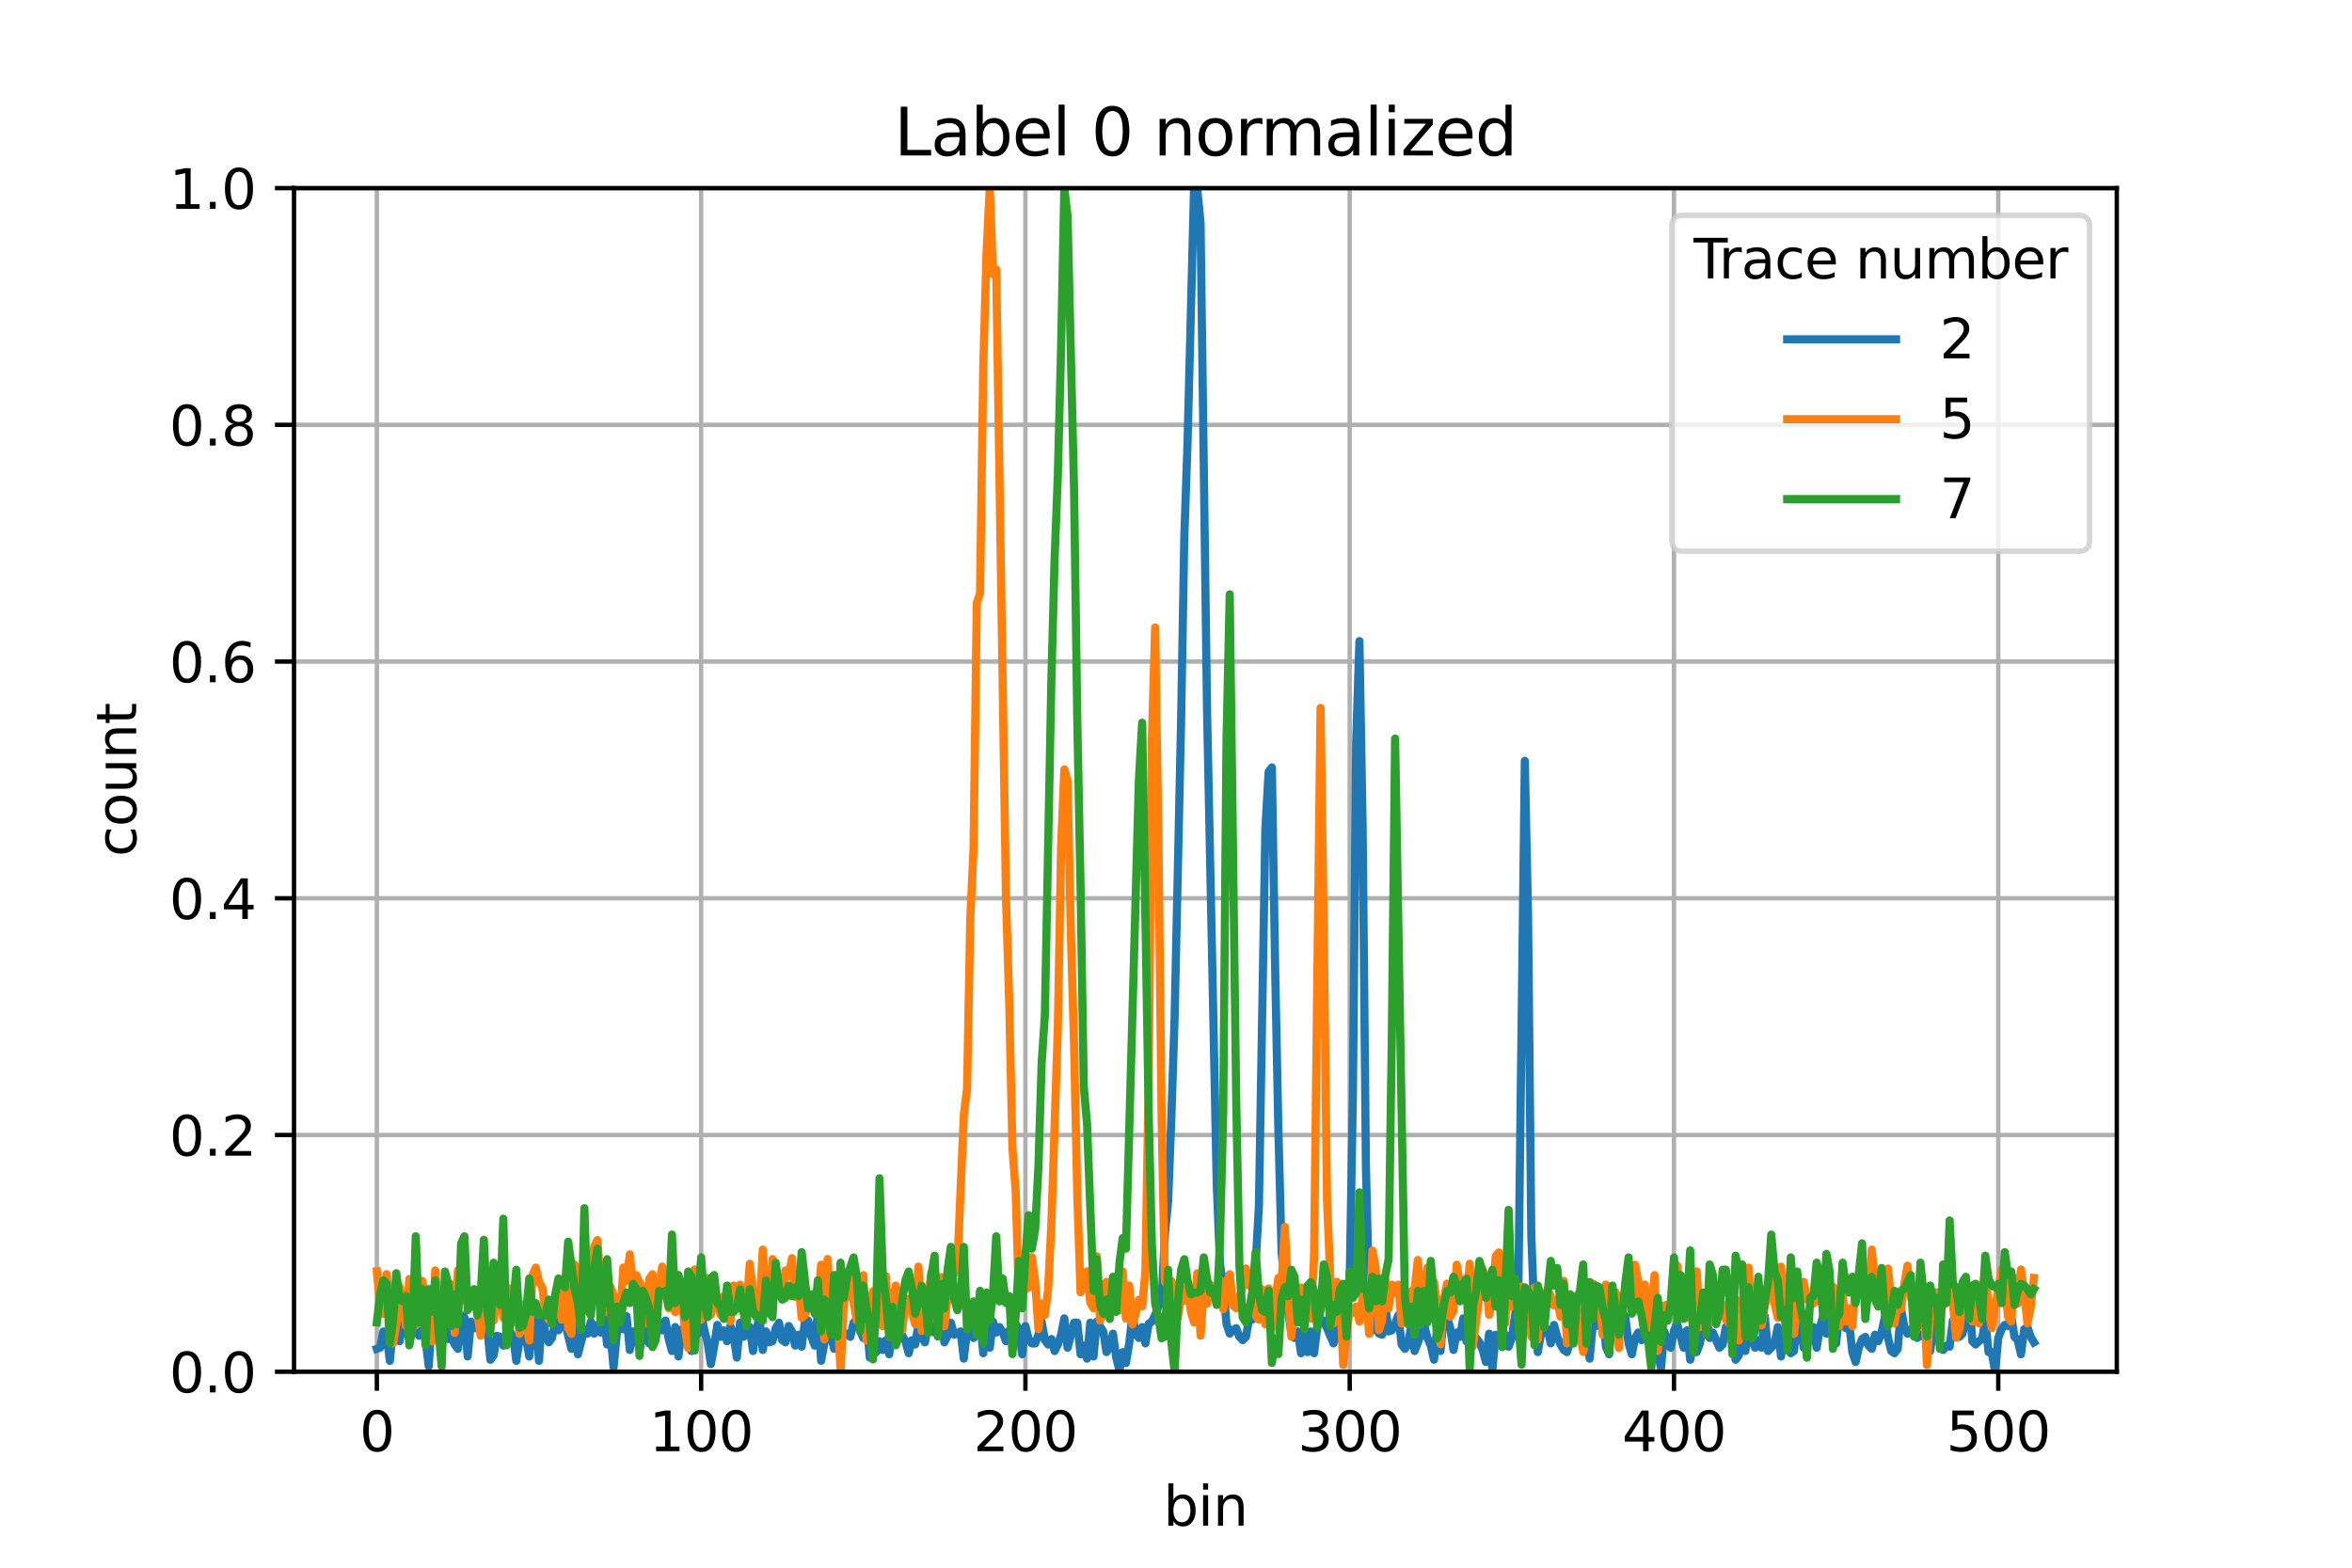 <?xml version="1.0" encoding="utf-8" standalone="no"?>
<!DOCTYPE svg PUBLIC "-//W3C//DTD SVG 1.1//EN"
  "http://www.w3.org/Graphics/SVG/1.1/DTD/svg11.dtd">
<svg xmlns:xlink="http://www.w3.org/1999/xlink" width="432pt" height="288pt" viewBox="0 0 432 288" xmlns="http://www.w3.org/2000/svg" version="1.1">
 <defs>
  <style type="text/css">*{stroke-linejoin: round; stroke-linecap: butt}</style>
 </defs>
 <g id="figure_1">
  <g id="patch_1">
   <path d="M 0 288 
L 432 288 
L 432 0 
L 0 0 
z
" style="fill: #ffffff"/>
  </g>
  <g id="axes_1">
   <g id="patch_2">
    <path d="M 54 252 
L 388.8 252 
L 388.8 34.56 
L 54 34.56 
z
" style="fill: #ffffff"/>
   </g>
   <g id="matplotlib.axis_1">
    <g id="xtick_1">
     <g id="line2d_1">
      <path d="M 69.218 252 
L 69.218 34.56 
" clip-path="url(#p81d598d107)" style="fill: none; stroke: #b0b0b0; stroke-width: 0.8; stroke-linecap: square"/>
     </g>
     <g id="line2d_2">
      <defs>
       <path id="m5cd9055fab" d="M 0 0 
L 0 3.5 
" style="stroke: #000000; stroke-width: 0.8"/>
      </defs>
      <g>
       <use xlink:href="#m5cd9055fab" x="69.218" y="252" style="stroke: #000000; stroke-width: 0.8"/>
      </g>
     </g>
     <g id="text_1">
      <!-- 0 -->
      <g transform="translate(66.037 266.598)scale(0.1 -0.1)">
       <defs>
        <path id="DejaVuSans-30" d="M 2034 4250 
Q 1547 4250 1301 3770 
Q 1056 3291 1056 2328 
Q 1056 1369 1301 889 
Q 1547 409 2034 409 
Q 2525 409 2770 889 
Q 3016 1369 3016 2328 
Q 3016 3291 2770 3770 
Q 2525 4250 2034 4250 
z
M 2034 4750 
Q 2819 4750 3233 4129 
Q 3647 3509 3647 2328 
Q 3647 1150 3233 529 
Q 2819 -91 2034 -91 
Q 1250 -91 836 529 
Q 422 1150 422 2328 
Q 422 3509 836 4129 
Q 1250 4750 2034 4750 
z
" transform="scale(0.016)"/>
       </defs>
       <use xlink:href="#DejaVuSans-30"/>
      </g>
     </g>
    </g>
    <g id="xtick_2">
     <g id="line2d_3">
      <path d="M 128.781 252 
L 128.781 34.56 
" clip-path="url(#p81d598d107)" style="fill: none; stroke: #b0b0b0; stroke-width: 0.8; stroke-linecap: square"/>
     </g>
     <g id="line2d_4">
      <g>
       <use xlink:href="#m5cd9055fab" x="128.781" y="252" style="stroke: #000000; stroke-width: 0.8"/>
      </g>
     </g>
     <g id="text_2">
      <!-- 100 -->
      <g transform="translate(119.237 266.598)scale(0.1 -0.1)">
       <defs>
        <path id="DejaVuSans-31" d="M 794 531 
L 1825 531 
L 1825 4091 
L 703 3866 
L 703 4441 
L 1819 4666 
L 2450 4666 
L 2450 531 
L 3481 531 
L 3481 0 
L 794 0 
L 794 531 
z
" transform="scale(0.016)"/>
       </defs>
       <use xlink:href="#DejaVuSans-31"/>
       <use xlink:href="#DejaVuSans-30" x="63.623"/>
       <use xlink:href="#DejaVuSans-30" x="127.246"/>
      </g>
     </g>
    </g>
    <g id="xtick_3">
     <g id="line2d_5">
      <path d="M 188.343 252 
L 188.343 34.56 
" clip-path="url(#p81d598d107)" style="fill: none; stroke: #b0b0b0; stroke-width: 0.8; stroke-linecap: square"/>
     </g>
     <g id="line2d_6">
      <g>
       <use xlink:href="#m5cd9055fab" x="188.343" y="252" style="stroke: #000000; stroke-width: 0.8"/>
      </g>
     </g>
     <g id="text_3">
      <!-- 200 -->
      <g transform="translate(178.799 266.598)scale(0.1 -0.1)">
       <defs>
        <path id="DejaVuSans-32" d="M 1228 531 
L 3431 531 
L 3431 0 
L 469 0 
L 469 531 
Q 828 903 1448 1529 
Q 2069 2156 2228 2338 
Q 2531 2678 2651 2914 
Q 2772 3150 2772 3378 
Q 2772 3750 2511 3984 
Q 2250 4219 1831 4219 
Q 1534 4219 1204 4116 
Q 875 4013 500 3803 
L 500 4441 
Q 881 4594 1212 4672 
Q 1544 4750 1819 4750 
Q 2544 4750 2975 4387 
Q 3406 4025 3406 3419 
Q 3406 3131 3298 2873 
Q 3191 2616 2906 2266 
Q 2828 2175 2409 1742 
Q 1991 1309 1228 531 
z
" transform="scale(0.016)"/>
       </defs>
       <use xlink:href="#DejaVuSans-32"/>
       <use xlink:href="#DejaVuSans-30" x="63.623"/>
       <use xlink:href="#DejaVuSans-30" x="127.246"/>
      </g>
     </g>
    </g>
    <g id="xtick_4">
     <g id="line2d_7">
      <path d="M 247.905 252 
L 247.905 34.56 
" clip-path="url(#p81d598d107)" style="fill: none; stroke: #b0b0b0; stroke-width: 0.8; stroke-linecap: square"/>
     </g>
     <g id="line2d_8">
      <g>
       <use xlink:href="#m5cd9055fab" x="247.905" y="252" style="stroke: #000000; stroke-width: 0.8"/>
      </g>
     </g>
     <g id="text_4">
      <!-- 300 -->
      <g transform="translate(238.361 266.598)scale(0.1 -0.1)">
       <defs>
        <path id="DejaVuSans-33" d="M 2597 2516 
Q 3050 2419 3304 2112 
Q 3559 1806 3559 1356 
Q 3559 666 3084 287 
Q 2609 -91 1734 -91 
Q 1441 -91 1130 -33 
Q 819 25 488 141 
L 488 750 
Q 750 597 1062 519 
Q 1375 441 1716 441 
Q 2309 441 2620 675 
Q 2931 909 2931 1356 
Q 2931 1769 2642 2001 
Q 2353 2234 1838 2234 
L 1294 2234 
L 1294 2753 
L 1863 2753 
Q 2328 2753 2575 2939 
Q 2822 3125 2822 3475 
Q 2822 3834 2567 4026 
Q 2313 4219 1838 4219 
Q 1578 4219 1281 4162 
Q 984 4106 628 3988 
L 628 4550 
Q 988 4650 1302 4700 
Q 1616 4750 1894 4750 
Q 2613 4750 3031 4423 
Q 3450 4097 3450 3541 
Q 3450 3153 3228 2886 
Q 3006 2619 2597 2516 
z
" transform="scale(0.016)"/>
       </defs>
       <use xlink:href="#DejaVuSans-33"/>
       <use xlink:href="#DejaVuSans-30" x="63.623"/>
       <use xlink:href="#DejaVuSans-30" x="127.246"/>
      </g>
     </g>
    </g>
    <g id="xtick_5">
     <g id="line2d_9">
      <path d="M 307.468 252 
L 307.468 34.56 
" clip-path="url(#p81d598d107)" style="fill: none; stroke: #b0b0b0; stroke-width: 0.8; stroke-linecap: square"/>
     </g>
     <g id="line2d_10">
      <g>
       <use xlink:href="#m5cd9055fab" x="307.468" y="252" style="stroke: #000000; stroke-width: 0.8"/>
      </g>
     </g>
     <g id="text_5">
      <!-- 400 -->
      <g transform="translate(297.924 266.598)scale(0.1 -0.1)">
       <defs>
        <path id="DejaVuSans-34" d="M 2419 4116 
L 825 1625 
L 2419 1625 
L 2419 4116 
z
M 2253 4666 
L 3047 4666 
L 3047 1625 
L 3713 1625 
L 3713 1100 
L 3047 1100 
L 3047 0 
L 2419 0 
L 2419 1100 
L 313 1100 
L 313 1709 
L 2253 4666 
z
" transform="scale(0.016)"/>
       </defs>
       <use xlink:href="#DejaVuSans-34"/>
       <use xlink:href="#DejaVuSans-30" x="63.623"/>
       <use xlink:href="#DejaVuSans-30" x="127.246"/>
      </g>
     </g>
    </g>
    <g id="xtick_6">
     <g id="line2d_11">
      <path d="M 367.03 252 
L 367.03 34.56 
" clip-path="url(#p81d598d107)" style="fill: none; stroke: #b0b0b0; stroke-width: 0.8; stroke-linecap: square"/>
     </g>
     <g id="line2d_12">
      <g>
       <use xlink:href="#m5cd9055fab" x="367.03" y="252" style="stroke: #000000; stroke-width: 0.8"/>
      </g>
     </g>
     <g id="text_6">
      <!-- 500 -->
      <g transform="translate(357.486 266.598)scale(0.1 -0.1)">
       <defs>
        <path id="DejaVuSans-35" d="M 691 4666 
L 3169 4666 
L 3169 4134 
L 1269 4134 
L 1269 2991 
Q 1406 3038 1543 3061 
Q 1681 3084 1819 3084 
Q 2600 3084 3056 2656 
Q 3513 2228 3513 1497 
Q 3513 744 3044 326 
Q 2575 -91 1722 -91 
Q 1428 -91 1123 -41 
Q 819 9 494 109 
L 494 744 
Q 775 591 1075 516 
Q 1375 441 1709 441 
Q 2250 441 2565 725 
Q 2881 1009 2881 1497 
Q 2881 1984 2565 2268 
Q 2250 2553 1709 2553 
Q 1456 2553 1204 2497 
Q 953 2441 691 2322 
L 691 4666 
z
" transform="scale(0.016)"/>
       </defs>
       <use xlink:href="#DejaVuSans-35"/>
       <use xlink:href="#DejaVuSans-30" x="63.623"/>
       <use xlink:href="#DejaVuSans-30" x="127.246"/>
      </g>
     </g>
    </g>
    <g id="text_7">
     <!-- bin -->
     <g transform="translate(213.668 280.277)scale(0.1 -0.1)">
      <defs>
       <path id="DejaVuSans-62" d="M 3116 1747 
Q 3116 2381 2855 2742 
Q 2594 3103 2138 3103 
Q 1681 3103 1420 2742 
Q 1159 2381 1159 1747 
Q 1159 1113 1420 752 
Q 1681 391 2138 391 
Q 2594 391 2855 752 
Q 3116 1113 3116 1747 
z
M 1159 2969 
Q 1341 3281 1617 3432 
Q 1894 3584 2278 3584 
Q 2916 3584 3314 3078 
Q 3713 2572 3713 1747 
Q 3713 922 3314 415 
Q 2916 -91 2278 -91 
Q 1894 -91 1617 61 
Q 1341 213 1159 525 
L 1159 0 
L 581 0 
L 581 4863 
L 1159 4863 
L 1159 2969 
z
" transform="scale(0.016)"/>
       <path id="DejaVuSans-69" d="M 603 3500 
L 1178 3500 
L 1178 0 
L 603 0 
L 603 3500 
z
M 603 4863 
L 1178 4863 
L 1178 4134 
L 603 4134 
L 603 4863 
z
" transform="scale(0.016)"/>
       <path id="DejaVuSans-6e" d="M 3513 2113 
L 3513 0 
L 2938 0 
L 2938 2094 
Q 2938 2591 2744 2837 
Q 2550 3084 2163 3084 
Q 1697 3084 1428 2787 
Q 1159 2491 1159 1978 
L 1159 0 
L 581 0 
L 581 3500 
L 1159 3500 
L 1159 2956 
Q 1366 3272 1645 3428 
Q 1925 3584 2291 3584 
Q 2894 3584 3203 3211 
Q 3513 2838 3513 2113 
z
" transform="scale(0.016)"/>
      </defs>
      <use xlink:href="#DejaVuSans-62"/>
      <use xlink:href="#DejaVuSans-69" x="63.477"/>
      <use xlink:href="#DejaVuSans-6e" x="91.26"/>
     </g>
    </g>
   </g>
   <g id="matplotlib.axis_2">
    <g id="ytick_1">
     <g id="line2d_13">
      <path d="M 54 252 
L 388.8 252 
" clip-path="url(#p81d598d107)" style="fill: none; stroke: #b0b0b0; stroke-width: 0.8; stroke-linecap: square"/>
     </g>
     <g id="line2d_14">
      <defs>
       <path id="mf777706ec2" d="M 0 0 
L -3.5 0 
" style="stroke: #000000; stroke-width: 0.8"/>
      </defs>
      <g>
       <use xlink:href="#mf777706ec2" x="54" y="252" style="stroke: #000000; stroke-width: 0.8"/>
      </g>
     </g>
     <g id="text_8">
      <!-- 0.0 -->
      <g transform="translate(31.097 255.799)scale(0.1 -0.1)">
       <defs>
        <path id="DejaVuSans-2e" d="M 684 794 
L 1344 794 
L 1344 0 
L 684 0 
L 684 794 
z
" transform="scale(0.016)"/>
       </defs>
       <use xlink:href="#DejaVuSans-30"/>
       <use xlink:href="#DejaVuSans-2e" x="63.623"/>
       <use xlink:href="#DejaVuSans-30" x="95.41"/>
      </g>
     </g>
    </g>
    <g id="ytick_2">
     <g id="line2d_15">
      <path d="M 54 208.512 
L 388.8 208.512 
" clip-path="url(#p81d598d107)" style="fill: none; stroke: #b0b0b0; stroke-width: 0.8; stroke-linecap: square"/>
     </g>
     <g id="line2d_16">
      <g>
       <use xlink:href="#mf777706ec2" x="54" y="208.512" style="stroke: #000000; stroke-width: 0.8"/>
      </g>
     </g>
     <g id="text_9">
      <!-- 0.2 -->
      <g transform="translate(31.097 212.311)scale(0.1 -0.1)">
       <use xlink:href="#DejaVuSans-30"/>
       <use xlink:href="#DejaVuSans-2e" x="63.623"/>
       <use xlink:href="#DejaVuSans-32" x="95.41"/>
      </g>
     </g>
    </g>
    <g id="ytick_3">
     <g id="line2d_17">
      <path d="M 54 165.024 
L 388.8 165.024 
" clip-path="url(#p81d598d107)" style="fill: none; stroke: #b0b0b0; stroke-width: 0.8; stroke-linecap: square"/>
     </g>
     <g id="line2d_18">
      <g>
       <use xlink:href="#mf777706ec2" x="54" y="165.024" style="stroke: #000000; stroke-width: 0.8"/>
      </g>
     </g>
     <g id="text_10">
      <!-- 0.4 -->
      <g transform="translate(31.097 168.823)scale(0.1 -0.1)">
       <use xlink:href="#DejaVuSans-30"/>
       <use xlink:href="#DejaVuSans-2e" x="63.623"/>
       <use xlink:href="#DejaVuSans-34" x="95.41"/>
      </g>
     </g>
    </g>
    <g id="ytick_4">
     <g id="line2d_19">
      <path d="M 54 121.536 
L 388.8 121.536 
" clip-path="url(#p81d598d107)" style="fill: none; stroke: #b0b0b0; stroke-width: 0.8; stroke-linecap: square"/>
     </g>
     <g id="line2d_20">
      <g>
       <use xlink:href="#mf777706ec2" x="54" y="121.536" style="stroke: #000000; stroke-width: 0.8"/>
      </g>
     </g>
     <g id="text_11">
      <!-- 0.6 -->
      <g transform="translate(31.097 125.335)scale(0.1 -0.1)">
       <defs>
        <path id="DejaVuSans-36" d="M 2113 2584 
Q 1688 2584 1439 2293 
Q 1191 2003 1191 1497 
Q 1191 994 1439 701 
Q 1688 409 2113 409 
Q 2538 409 2786 701 
Q 3034 994 3034 1497 
Q 3034 2003 2786 2293 
Q 2538 2584 2113 2584 
z
M 3366 4563 
L 3366 3988 
Q 3128 4100 2886 4159 
Q 2644 4219 2406 4219 
Q 1781 4219 1451 3797 
Q 1122 3375 1075 2522 
Q 1259 2794 1537 2939 
Q 1816 3084 2150 3084 
Q 2853 3084 3261 2657 
Q 3669 2231 3669 1497 
Q 3669 778 3244 343 
Q 2819 -91 2113 -91 
Q 1303 -91 875 529 
Q 447 1150 447 2328 
Q 447 3434 972 4092 
Q 1497 4750 2381 4750 
Q 2619 4750 2861 4703 
Q 3103 4656 3366 4563 
z
" transform="scale(0.016)"/>
       </defs>
       <use xlink:href="#DejaVuSans-30"/>
       <use xlink:href="#DejaVuSans-2e" x="63.623"/>
       <use xlink:href="#DejaVuSans-36" x="95.41"/>
      </g>
     </g>
    </g>
    <g id="ytick_5">
     <g id="line2d_21">
      <path d="M 54 78.048 
L 388.8 78.048 
" clip-path="url(#p81d598d107)" style="fill: none; stroke: #b0b0b0; stroke-width: 0.8; stroke-linecap: square"/>
     </g>
     <g id="line2d_22">
      <g>
       <use xlink:href="#mf777706ec2" x="54" y="78.048" style="stroke: #000000; stroke-width: 0.8"/>
      </g>
     </g>
     <g id="text_12">
      <!-- 0.8 -->
      <g transform="translate(31.097 81.847)scale(0.1 -0.1)">
       <defs>
        <path id="DejaVuSans-38" d="M 2034 2216 
Q 1584 2216 1326 1975 
Q 1069 1734 1069 1313 
Q 1069 891 1326 650 
Q 1584 409 2034 409 
Q 2484 409 2743 651 
Q 3003 894 3003 1313 
Q 3003 1734 2745 1975 
Q 2488 2216 2034 2216 
z
M 1403 2484 
Q 997 2584 770 2862 
Q 544 3141 544 3541 
Q 544 4100 942 4425 
Q 1341 4750 2034 4750 
Q 2731 4750 3128 4425 
Q 3525 4100 3525 3541 
Q 3525 3141 3298 2862 
Q 3072 2584 2669 2484 
Q 3125 2378 3379 2068 
Q 3634 1759 3634 1313 
Q 3634 634 3220 271 
Q 2806 -91 2034 -91 
Q 1263 -91 848 271 
Q 434 634 434 1313 
Q 434 1759 690 2068 
Q 947 2378 1403 2484 
z
M 1172 3481 
Q 1172 3119 1398 2916 
Q 1625 2713 2034 2713 
Q 2441 2713 2670 2916 
Q 2900 3119 2900 3481 
Q 2900 3844 2670 4047 
Q 2441 4250 2034 4250 
Q 1625 4250 1398 4047 
Q 1172 3844 1172 3481 
z
" transform="scale(0.016)"/>
       </defs>
       <use xlink:href="#DejaVuSans-30"/>
       <use xlink:href="#DejaVuSans-2e" x="63.623"/>
       <use xlink:href="#DejaVuSans-38" x="95.41"/>
      </g>
     </g>
    </g>
    <g id="ytick_6">
     <g id="line2d_23">
      <path d="M 54 34.56 
L 388.8 34.56 
" clip-path="url(#p81d598d107)" style="fill: none; stroke: #b0b0b0; stroke-width: 0.8; stroke-linecap: square"/>
     </g>
     <g id="line2d_24">
      <g>
       <use xlink:href="#mf777706ec2" x="54" y="34.56" style="stroke: #000000; stroke-width: 0.8"/>
      </g>
     </g>
     <g id="text_13">
      <!-- 1.0 -->
      <g transform="translate(31.097 38.359)scale(0.1 -0.1)">
       <use xlink:href="#DejaVuSans-31"/>
       <use xlink:href="#DejaVuSans-2e" x="63.623"/>
       <use xlink:href="#DejaVuSans-30" x="95.41"/>
      </g>
     </g>
    </g>
    <g id="text_14">
     <!-- count -->
     <g transform="translate(25.017 157.386)rotate(-90)scale(0.1 -0.1)">
      <defs>
       <path id="DejaVuSans-63" d="M 3122 3366 
L 3122 2828 
Q 2878 2963 2633 3030 
Q 2388 3097 2138 3097 
Q 1578 3097 1268 2742 
Q 959 2388 959 1747 
Q 959 1106 1268 751 
Q 1578 397 2138 397 
Q 2388 397 2633 464 
Q 2878 531 3122 666 
L 3122 134 
Q 2881 22 2623 -34 
Q 2366 -91 2075 -91 
Q 1284 -91 818 406 
Q 353 903 353 1747 
Q 353 2603 823 3093 
Q 1294 3584 2113 3584 
Q 2378 3584 2631 3529 
Q 2884 3475 3122 3366 
z
" transform="scale(0.016)"/>
       <path id="DejaVuSans-6f" d="M 1959 3097 
Q 1497 3097 1228 2736 
Q 959 2375 959 1747 
Q 959 1119 1226 758 
Q 1494 397 1959 397 
Q 2419 397 2687 759 
Q 2956 1122 2956 1747 
Q 2956 2369 2687 2733 
Q 2419 3097 1959 3097 
z
M 1959 3584 
Q 2709 3584 3137 3096 
Q 3566 2609 3566 1747 
Q 3566 888 3137 398 
Q 2709 -91 1959 -91 
Q 1206 -91 779 398 
Q 353 888 353 1747 
Q 353 2609 779 3096 
Q 1206 3584 1959 3584 
z
" transform="scale(0.016)"/>
       <path id="DejaVuSans-75" d="M 544 1381 
L 544 3500 
L 1119 3500 
L 1119 1403 
Q 1119 906 1312 657 
Q 1506 409 1894 409 
Q 2359 409 2629 706 
Q 2900 1003 2900 1516 
L 2900 3500 
L 3475 3500 
L 3475 0 
L 2900 0 
L 2900 538 
Q 2691 219 2414 64 
Q 2138 -91 1772 -91 
Q 1169 -91 856 284 
Q 544 659 544 1381 
z
M 1991 3584 
L 1991 3584 
z
" transform="scale(0.016)"/>
       <path id="DejaVuSans-74" d="M 1172 4494 
L 1172 3500 
L 2356 3500 
L 2356 3053 
L 1172 3053 
L 1172 1153 
Q 1172 725 1289 603 
Q 1406 481 1766 481 
L 2356 481 
L 2356 0 
L 1766 0 
Q 1100 0 847 248 
Q 594 497 594 1153 
L 594 3053 
L 172 3053 
L 172 3500 
L 594 3500 
L 594 4494 
L 1172 4494 
z
" transform="scale(0.016)"/>
      </defs>
      <use xlink:href="#DejaVuSans-63"/>
      <use xlink:href="#DejaVuSans-6f" x="54.98"/>
      <use xlink:href="#DejaVuSans-75" x="116.162"/>
      <use xlink:href="#DejaVuSans-6e" x="179.541"/>
      <use xlink:href="#DejaVuSans-74" x="242.92"/>
     </g>
    </g>
   </g>
   <g id="line2d_25">
    <path d="M 69.218 247.799 
L 69.814 247.599 
L 70.409 244.599 
L 71.005 245.199 
L 71.601 250 
L 72.196 243.999 
L 72.792 244.199 
L 73.388 246.399 
L 73.983 241.998 
L 74.579 243.798 
L 75.174 245.999 
L 76.366 243.798 
L 76.961 245.399 
L 77.557 244.399 
L 78.153 245.999 
L 78.748 251 
L 79.344 241.398 
L 80.535 244.999 
L 81.131 242.198 
L 81.726 243.198 
L 82.322 245.999 
L 82.918 245.799 
L 83.513 246.999 
L 84.109 247.799 
L 84.704 241.598 
L 85.3 241.998 
L 85.896 249.199 
L 86.491 242.798 
L 87.087 243.999 
L 87.683 243.999 
L 88.278 242.998 
L 88.874 237.597 
L 90.065 249.8 
L 90.661 248.999 
L 91.256 245.399 
L 91.852 245.599 
L 92.448 247.199 
L 93.043 244.799 
L 93.639 244.599 
L 94.234 245.399 
L 94.83 250 
L 95.426 246.199 
L 96.021 245.799 
L 96.617 245.799 
L 97.212 249.199 
L 97.808 241.998 
L 98.404 241.998 
L 98.999 250 
L 99.595 240.998 
L 100.191 245.199 
L 100.786 246.599 
L 101.382 245.799 
L 101.977 242.998 
L 102.573 244.399 
L 103.169 240.998 
L 103.764 242.998 
L 104.956 247.799 
L 105.551 242.198 
L 106.147 248.799 
L 107.338 244.199 
L 107.934 244.999 
L 108.529 242.798 
L 109.125 244.999 
L 109.721 243.398 
L 110.316 244.799 
L 110.912 241.598 
L 111.507 246.999 
L 112.103 244.799 
L 112.699 251.2 
L 113.294 244.999 
L 113.89 241.998 
L 114.486 244.199 
L 115.081 241.798 
L 115.677 247.999 
L 116.272 244.599 
L 116.868 245.399 
L 117.464 247.799 
L 118.059 245.599 
L 118.655 244.199 
L 119.251 246.799 
L 119.846 242.398 
L 120.442 245.599 
L 121.037 242.798 
L 121.633 244.399 
L 122.229 242.598 
L 122.824 245.999 
L 123.42 248.199 
L 124.016 243.798 
L 124.611 249.199 
L 125.207 244.199 
L 125.802 244.599 
L 126.994 248.199 
L 127.589 244.199 
L 128.185 244.999 
L 128.781 241.398 
L 129.376 244.399 
L 129.972 246.599 
L 130.567 250.6 
L 131.163 247.399 
L 131.759 243.398 
L 132.354 245.599 
L 132.95 244.399 
L 133.546 246.399 
L 134.141 243.598 
L 134.737 245.199 
L 135.332 249.4 
L 135.928 242.998 
L 136.524 245.599 
L 137.119 245.199 
L 137.715 243.798 
L 138.311 248.199 
L 138.906 244.199 
L 139.502 242.198 
L 140.097 247.999 
L 140.693 244.599 
L 141.289 246.599 
L 141.884 246.399 
L 142.48 243.999 
L 143.076 242.998 
L 143.671 246.199 
L 144.267 246.599 
L 144.862 243.598 
L 145.458 244.599 
L 146.054 247.199 
L 146.649 245.199 
L 147.245 247.399 
L 147.84 242.798 
L 148.436 242.598 
L 149.032 245.599 
L 149.627 247.199 
L 150.223 240.998 
L 150.819 250 
L 152.01 243.598 
L 152.605 244.999 
L 153.201 247.799 
L 153.797 246.799 
L 154.392 246.199 
L 154.988 245.399 
L 155.584 244.999 
L 156.179 245.599 
L 156.775 242.998 
L 157.37 242.398 
L 157.966 244.399 
L 158.562 245.799 
L 159.157 241.998 
L 159.753 249.4 
L 160.349 246.599 
L 160.944 248.399 
L 161.54 246.399 
L 162.135 247.999 
L 162.731 246.199 
L 163.327 248.799 
L 163.922 244.199 
L 164.518 245.199 
L 165.114 244.199 
L 166.305 246.399 
L 166.9 248.599 
L 167.496 246.199 
L 168.092 246.999 
L 168.687 243.398 
L 169.283 245.599 
L 169.879 246.599 
L 170.474 243.598 
L 171.07 244.599 
L 171.665 244.799 
L 172.261 241.998 
L 172.857 241.798 
L 173.452 246.599 
L 174.048 245.399 
L 174.644 242.998 
L 175.239 245.199 
L 175.835 244.999 
L 176.43 244.599 
L 177.026 249.6 
L 177.622 244.399 
L 178.217 243.999 
L 178.813 245.799 
L 179.409 244.999 
L 180.004 242.598 
L 180.6 248.599 
L 181.195 242.398 
L 181.791 247.599 
L 182.387 242.798 
L 182.982 244.799 
L 183.578 243.798 
L 184.174 244.799 
L 184.769 246.399 
L 185.365 244.399 
L 185.96 245.399 
L 186.556 243.198 
L 187.152 244.199 
L 187.747 248.799 
L 188.343 243.598 
L 188.939 245.999 
L 189.534 246.799 
L 190.13 246.799 
L 190.725 245.199 
L 191.321 242.798 
L 191.917 246.199 
L 192.512 246.999 
L 193.108 245.999 
L 193.704 248.199 
L 194.299 246.999 
L 194.895 245.199 
L 195.49 242.198 
L 196.086 247.599 
L 197.277 242.998 
L 197.873 242.998 
L 198.468 248.799 
L 199.064 247.199 
L 199.66 249.6 
L 200.255 242.998 
L 200.851 249.199 
L 201.447 242.798 
L 202.638 244.599 
L 203.233 248.399 
L 203.829 247.399 
L 204.425 244.999 
L 205.02 249.4 
L 205.616 251.8 
L 206.212 248.399 
L 206.807 250.4 
L 207.403 246.799 
L 207.998 241.598 
L 208.594 244.999 
L 209.19 245.799 
L 209.785 243.798 
L 210.381 246.799 
L 210.977 243.198 
L 211.572 242.798 
L 212.168 241.598 
L 212.763 239.998 
L 213.359 238.998 
L 213.955 226.795 
L 214.55 220.794 
L 215.146 205.391 
L 215.742 186.988 
L 216.933 132.578 
L 217.528 98.572 
L 218.124 81.169 
L 219.315 34.56 
L 219.911 34.76 
L 220.507 40.961 
L 221.698 130.178 
L 223.485 217.594 
L 224.08 232.196 
L 224.676 236.197 
L 225.272 243.198 
L 225.867 244.999 
L 226.463 244.399 
L 227.058 243.999 
L 227.654 245.599 
L 228.25 246.199 
L 228.845 245.599 
L 229.441 242.198 
L 230.037 242.398 
L 231.228 221.594 
L 232.419 152.182 
L 233.015 141.78 
L 233.61 140.98 
L 234.206 177.786 
L 234.802 207.392 
L 235.397 229.996 
L 235.993 236.597 
L 237.184 244.999 
L 237.78 245.799 
L 238.375 244.599 
L 238.971 248.599 
L 239.567 244.799 
L 240.162 248.399 
L 240.758 244.599 
L 241.353 248.599 
L 241.949 243.798 
L 242.545 242.398 
L 243.14 242.598 
L 244.927 246.799 
L 245.523 242.398 
L 246.714 247.199 
L 247.31 243.999 
L 247.905 234.997 
L 248.501 200.391 
L 249.096 136.179 
L 249.692 117.775 
L 250.288 152.382 
L 250.883 214.393 
L 251.479 238.598 
L 252.075 244.399 
L 252.67 242.198 
L 253.266 244.999 
L 253.861 245.199 
L 254.457 239.998 
L 255.053 244.599 
L 255.648 244.399 
L 256.244 243.198 
L 256.84 241.598 
L 257.435 246.999 
L 258.031 247.799 
L 258.626 246.999 
L 259.222 243.398 
L 259.818 248.199 
L 261.605 243.598 
L 262.2 245.799 
L 262.796 247.199 
L 263.391 249.8 
L 263.987 243.798 
L 264.583 248.199 
L 265.178 241.598 
L 265.774 241.798 
L 266.37 243.999 
L 266.965 247.999 
L 267.561 244.799 
L 268.156 245.599 
L 268.752 242.198 
L 269.348 246.399 
L 269.943 245.799 
L 271.135 245.799 
L 271.73 246.599 
L 272.326 247.999 
L 272.921 250.2 
L 273.517 244.999 
L 274.113 251.6 
L 274.708 245.199 
L 275.304 246.199 
L 275.9 246.199 
L 276.495 245.199 
L 277.091 247.399 
L 277.686 245.799 
L 278.878 237.397 
L 280.069 139.779 
L 280.665 168.585 
L 281.26 226.995 
L 281.856 242.598 
L 282.451 248.399 
L 283.047 244.999 
L 283.643 244.199 
L 284.238 244.199 
L 284.834 246.799 
L 285.43 243.398 
L 286.025 245.599 
L 286.621 246.999 
L 287.216 247.999 
L 287.812 248.399 
L 289.003 244.399 
L 289.599 244.199 
L 290.195 242.798 
L 290.79 247.199 
L 291.386 244.399 
L 291.981 249.6 
L 292.577 242.998 
L 293.173 243.598 
L 293.768 241.398 
L 294.364 240.998 
L 294.96 247.399 
L 295.555 248.799 
L 296.151 241.198 
L 296.746 245.399 
L 297.342 244.999 
L 297.938 240.998 
L 298.533 241.998 
L 299.129 246.799 
L 299.724 248.799 
L 300.32 245.799 
L 300.916 244.799 
L 301.511 246.199 
L 302.107 243.798 
L 302.703 246.399 
L 303.298 245.999 
L 303.894 246.599 
L 304.489 248.399 
L 305.085 251.4 
L 305.681 244.599 
L 306.276 246.999 
L 306.872 247.599 
L 307.468 244.399 
L 308.063 243.198 
L 309.254 247.599 
L 309.85 244.399 
L 310.446 249.8 
L 311.041 246.999 
L 311.637 248.399 
L 312.233 246.799 
L 312.828 243.198 
L 313.424 241.998 
L 314.019 245.799 
L 314.615 244.799 
L 315.806 247.599 
L 316.402 246.999 
L 316.998 243.798 
L 317.593 244.999 
L 318.189 244.599 
L 318.784 249.8 
L 319.38 248.999 
L 319.976 244.399 
L 320.571 248.199 
L 321.167 243.999 
L 321.763 245.999 
L 322.358 247.599 
L 322.954 246.199 
L 323.549 247.599 
L 324.145 241.798 
L 324.741 248.199 
L 325.336 247.599 
L 325.932 246.799 
L 326.528 243.798 
L 327.123 249.199 
L 327.719 244.599 
L 328.314 245.399 
L 328.91 248.599 
L 329.506 248.199 
L 330.101 242.398 
L 330.697 243.598 
L 331.293 247.599 
L 331.888 242.598 
L 332.484 246.199 
L 333.079 243.798 
L 333.675 247.599 
L 334.271 243.798 
L 334.866 241.798 
L 335.462 244.999 
L 336.058 242.598 
L 336.653 243.598 
L 337.249 246.799 
L 337.844 241.198 
L 338.44 243.198 
L 339.036 243.999 
L 339.631 242.998 
L 340.227 248.399 
L 340.823 250.2 
L 341.418 247.599 
L 342.014 245.999 
L 342.609 245.599 
L 343.205 247.199 
L 343.801 247.799 
L 344.396 245.199 
L 344.992 246.399 
L 345.588 244.799 
L 346.183 241.998 
L 346.779 245.799 
L 347.374 248.199 
L 347.97 248.599 
L 348.566 247.799 
L 349.161 240.398 
L 349.757 243.598 
L 350.353 244.999 
L 350.948 244.599 
L 351.544 243.598 
L 352.139 245.799 
L 352.735 245.199 
L 353.331 245.599 
L 353.926 245.199 
L 354.522 248.199 
L 355.117 243.798 
L 355.713 240.798 
L 356.309 246.999 
L 356.904 247.999 
L 357.5 247.199 
L 358.096 247.399 
L 358.691 242.598 
L 359.287 244.999 
L 359.882 245.599 
L 360.478 244.999 
L 361.074 242.398 
L 361.669 237.797 
L 362.265 246.399 
L 362.861 246.999 
L 363.456 246.399 
L 364.052 245.999 
L 364.647 242.598 
L 365.243 248.399 
L 365.839 248.399 
L 366.434 252 
L 367.03 245.799 
L 367.626 244.199 
L 368.221 243.398 
L 368.817 243.598 
L 369.412 241.798 
L 370.008 245.599 
L 370.604 246.199 
L 371.199 248.799 
L 371.795 244.199 
L 372.391 243.798 
L 372.986 245.599 
L 373.582 246.599 
L 373.582 246.599 
" clip-path="url(#p81d598d107)" style="fill: none; stroke: #1f77b4; stroke-width: 1.5; stroke-linecap: square"/>
   </g>
   <g id="line2d_26">
    <path d="M 69.218 233.561 
L 69.814 239.997 
L 70.409 241.389 
L 71.005 234.083 
L 71.601 239.649 
L 72.196 246.781 
L 72.792 243.302 
L 73.388 236.344 
L 74.579 243.65 
L 75.174 234.953 
L 75.77 239.997 
L 76.366 243.476 
L 77.557 235.301 
L 78.748 242.781 
L 79.344 246.434 
L 79.939 233.387 
L 80.535 241.041 
L 81.131 242.259 
L 81.726 241.215 
L 82.322 235.649 
L 82.918 235.996 
L 83.513 244.868 
L 84.109 233.387 
L 84.704 233.213 
L 85.3 238.954 
L 85.896 237.736 
L 86.491 238.084 
L 87.087 238.606 
L 87.683 241.041 
L 88.278 245.39 
L 88.874 240.519 
L 89.469 240.519 
L 90.065 242.781 
L 90.661 242.607 
L 91.256 238.78 
L 91.852 236.17 
L 92.448 242.085 
L 93.043 237.562 
L 93.639 236.692 
L 94.234 242.954 
L 94.83 238.78 
L 95.426 245.042 
L 96.021 239.649 
L 96.617 242.607 
L 97.212 246.26 
L 97.808 234.257 
L 98.404 232.865 
L 98.999 235.475 
L 99.595 236.518 
L 100.191 241.215 
L 100.786 242.433 
L 101.382 240.171 
L 102.573 238.258 
L 103.169 242.433 
L 103.764 234.605 
L 104.36 243.998 
L 104.956 245.042 
L 105.551 232.343 
L 106.147 236.518 
L 106.742 236.344 
L 107.338 237.91 
L 107.934 239.997 
L 108.529 239.128 
L 109.125 229.038 
L 109.721 227.821 
L 110.316 235.475 
L 110.912 236.344 
L 111.507 241.041 
L 112.103 236.344 
L 112.699 237.91 
L 113.294 241.737 
L 113.89 242.433 
L 114.486 232.865 
L 115.081 235.301 
L 115.677 230.43 
L 116.272 236.518 
L 116.868 234.257 
L 117.464 235.649 
L 118.059 236.518 
L 118.655 243.128 
L 119.251 234.953 
L 119.846 234.083 
L 120.442 242.259 
L 121.037 236.17 
L 121.633 232.691 
L 122.229 237.388 
L 122.824 240.345 
L 123.42 239.649 
L 124.016 241.041 
L 124.611 239.997 
L 125.207 238.258 
L 125.802 244.172 
L 126.398 247.651 
L 126.994 241.215 
L 127.589 233.213 
L 128.781 242.433 
L 129.972 234.779 
L 130.567 241.563 
L 131.163 238.78 
L 131.759 238.954 
L 132.354 241.563 
L 132.95 238.084 
L 133.546 238.78 
L 134.141 242.781 
L 134.737 236.17 
L 135.332 239.475 
L 135.928 235.996 
L 136.524 238.78 
L 137.119 239.997 
L 137.715 232.169 
L 138.311 237.388 
L 138.906 240.867 
L 139.502 240.693 
L 140.097 229.56 
L 140.693 239.128 
L 141.289 241.215 
L 141.884 231.3 
L 142.48 237.214 
L 143.076 236.866 
L 143.671 237.04 
L 144.267 233.387 
L 144.862 234.431 
L 145.458 231.126 
L 146.054 238.258 
L 146.649 235.475 
L 147.245 242.085 
L 147.84 241.563 
L 148.436 239.997 
L 149.032 238.954 
L 149.627 238.78 
L 150.223 239.997 
L 150.819 232.343 
L 151.414 246.086 
L 152.01 231.3 
L 152.605 240.693 
L 153.201 237.736 
L 153.797 239.997 
L 154.392 252 
L 154.988 239.475 
L 155.584 237.562 
L 156.179 233.735 
L 156.775 239.128 
L 157.37 242.607 
L 157.966 241.911 
L 158.562 234.257 
L 159.157 246.26 
L 159.753 239.649 
L 160.349 237.214 
L 160.944 237.736 
L 161.54 239.997 
L 162.135 243.65 
L 162.731 234.431 
L 163.327 245.564 
L 163.922 239.475 
L 164.518 236.17 
L 165.114 238.954 
L 165.709 244.346 
L 166.305 239.475 
L 166.9 238.606 
L 168.092 243.302 
L 168.687 232.691 
L 169.283 244.52 
L 169.879 239.475 
L 170.474 238.258 
L 171.07 233.735 
L 171.665 234.605 
L 172.261 239.475 
L 172.857 234.605 
L 173.452 243.65 
L 174.644 233.039 
L 175.239 234.083 
L 175.835 232.517 
L 177.026 204.859 
L 177.622 199.988 
L 178.217 168.677 
L 178.813 155.978 
L 179.409 110.751 
L 180.004 109.011 
L 180.6 67.263 
L 181.195 46.563 
L 181.791 34.56 
L 182.387 50.39 
L 182.982 49.52 
L 184.769 164.676 
L 185.365 184.159 
L 185.96 210.947 
L 186.556 218.949 
L 187.152 238.78 
L 187.747 232.691 
L 188.343 236.866 
L 188.939 236.518 
L 189.534 230.952 
L 190.13 235.475 
L 190.725 244.172 
L 191.321 239.475 
L 191.917 241.563 
L 192.512 236.866 
L 193.108 224.863 
L 194.299 188.681 
L 194.895 155.457 
L 195.49 141.367 
L 196.086 143.454 
L 196.682 171.286 
L 197.277 191.813 
L 197.873 219.819 
L 198.468 237.388 
L 199.064 234.779 
L 199.66 233.561 
L 200.255 239.302 
L 200.851 240.345 
L 201.447 230.778 
L 202.042 242.607 
L 202.638 241.389 
L 203.233 235.475 
L 203.829 239.997 
L 204.425 239.823 
L 205.02 237.04 
L 205.616 240.693 
L 206.212 233.561 
L 206.807 242.259 
L 207.403 236.17 
L 207.998 243.302 
L 208.594 241.389 
L 209.19 238.78 
L 209.785 239.997 
L 210.381 233.561 
L 210.977 199.119 
L 211.572 135.974 
L 212.168 115.274 
L 212.763 153.717 
L 213.359 205.555 
L 213.955 235.475 
L 214.55 236.344 
L 215.146 235.301 
L 215.742 237.04 
L 216.337 242.085 
L 216.933 238.258 
L 217.528 238.954 
L 218.124 236.344 
L 218.72 240.867 
L 219.315 242.954 
L 219.911 233.909 
L 220.507 245.39 
L 221.102 236.692 
L 221.698 239.475 
L 222.293 235.996 
L 222.889 237.04 
L 223.485 239.649 
L 224.08 235.127 
L 224.676 240.519 
L 225.272 235.649 
L 225.867 234.083 
L 226.463 239.823 
L 227.058 240.345 
L 228.25 236.344 
L 228.845 233.039 
L 229.441 236.17 
L 230.037 235.822 
L 230.632 241.737 
L 231.228 242.433 
L 231.823 236.866 
L 232.419 243.302 
L 233.015 236.692 
L 233.61 243.998 
L 234.206 238.78 
L 234.802 234.779 
L 235.397 235.475 
L 235.993 225.385 
L 236.588 237.91 
L 237.184 245.564 
L 237.78 239.997 
L 238.375 242.259 
L 238.971 236.518 
L 239.567 238.606 
L 240.162 239.823 
L 240.758 242.259 
L 241.353 231.126 
L 242.545 130.06 
L 243.14 170.764 
L 243.736 220.341 
L 244.332 234.605 
L 244.927 243.128 
L 245.523 235.475 
L 246.118 237.562 
L 246.714 250.782 
L 247.905 240.171 
L 248.501 241.215 
L 249.096 239.997 
L 249.692 242.781 
L 250.288 238.084 
L 250.883 238.084 
L 251.479 245.042 
L 252.075 229.734 
L 252.67 232.865 
L 253.266 244.346 
L 253.861 242.607 
L 254.457 235.301 
L 255.053 240.345 
L 255.648 235.996 
L 256.244 237.562 
L 256.84 235.996 
L 257.435 243.128 
L 258.031 238.258 
L 258.626 240.345 
L 259.222 237.214 
L 259.818 236.866 
L 260.413 231.474 
L 261.009 237.214 
L 261.605 239.997 
L 262.2 232.865 
L 262.796 238.606 
L 263.391 235.475 
L 263.987 239.823 
L 264.583 246.955 
L 265.178 238.78 
L 265.774 235.822 
L 266.37 241.911 
L 266.965 240.867 
L 267.561 232.343 
L 268.156 235.822 
L 268.752 236.692 
L 269.348 238.78 
L 269.943 232.169 
L 270.539 247.303 
L 272.326 233.213 
L 272.921 235.127 
L 273.517 241.563 
L 274.113 239.128 
L 274.708 230.778 
L 275.304 230.082 
L 275.9 235.822 
L 276.495 243.128 
L 277.091 231.3 
L 277.686 239.997 
L 278.878 239.649 
L 279.473 236.344 
L 280.069 238.258 
L 280.665 238.432 
L 281.26 245.564 
L 281.856 236.518 
L 282.451 246.086 
L 283.047 237.562 
L 283.643 240.171 
L 284.238 236.866 
L 284.834 238.084 
L 285.43 239.823 
L 286.025 238.78 
L 286.621 241.911 
L 287.216 235.301 
L 287.812 246.781 
L 288.408 243.824 
L 289.003 238.084 
L 289.599 239.649 
L 290.195 244.694 
L 290.79 248.347 
L 291.386 245.042 
L 291.981 239.823 
L 292.577 235.822 
L 293.173 237.91 
L 293.768 237.736 
L 294.364 245.216 
L 294.96 235.996 
L 295.555 244.694 
L 296.151 237.388 
L 296.746 237.388 
L 297.342 247.651 
L 297.938 238.084 
L 298.533 237.562 
L 299.129 238.78 
L 299.724 240.693 
L 300.32 232.343 
L 300.916 235.475 
L 301.511 240.867 
L 302.107 235.996 
L 302.703 243.998 
L 303.298 240.171 
L 303.894 234.257 
L 304.489 248.173 
L 305.085 241.737 
L 305.681 239.823 
L 306.276 239.649 
L 306.872 241.041 
L 307.468 231.996 
L 308.063 232.517 
L 308.659 237.562 
L 309.254 236.344 
L 309.85 242.085 
L 310.446 238.432 
L 311.041 241.737 
L 311.637 233.561 
L 312.233 243.824 
L 312.828 241.389 
L 313.424 241.911 
L 314.019 242.954 
L 314.615 234.779 
L 315.211 237.214 
L 315.806 240.693 
L 316.402 239.649 
L 316.998 242.433 
L 317.593 243.128 
L 318.189 239.997 
L 318.784 238.606 
L 319.38 246.26 
L 319.976 239.649 
L 320.571 240.345 
L 321.167 232.865 
L 321.763 241.563 
L 322.358 237.388 
L 322.954 236.866 
L 323.549 243.476 
L 324.145 239.997 
L 324.741 237.562 
L 325.336 231.648 
L 325.932 239.475 
L 326.528 242.085 
L 327.123 232.691 
L 327.719 241.737 
L 328.314 237.91 
L 328.91 232.517 
L 329.506 245.042 
L 330.101 239.475 
L 330.697 239.475 
L 331.293 235.475 
L 331.888 238.606 
L 332.484 239.302 
L 333.079 239.475 
L 333.675 238.258 
L 334.271 239.128 
L 334.866 235.996 
L 336.058 239.823 
L 336.653 236.344 
L 337.249 237.388 
L 337.844 243.65 
L 338.44 237.736 
L 339.036 242.781 
L 339.631 240.345 
L 340.227 243.65 
L 340.823 235.996 
L 341.418 236.518 
L 342.014 233.387 
L 342.609 237.562 
L 343.205 238.606 
L 343.801 229.56 
L 344.396 236.518 
L 344.992 237.562 
L 345.588 235.301 
L 346.183 238.954 
L 346.779 233.039 
L 347.374 238.954 
L 347.97 243.128 
L 348.566 239.475 
L 349.161 240.519 
L 349.757 235.996 
L 350.353 232.517 
L 350.948 237.91 
L 351.544 241.389 
L 352.139 239.997 
L 352.735 236.692 
L 353.331 238.084 
L 353.926 250.782 
L 354.522 241.215 
L 355.117 241.737 
L 355.713 237.388 
L 356.309 237.736 
L 356.904 239.823 
L 358.096 234.605 
L 358.691 239.302 
L 359.287 245.738 
L 359.882 244.172 
L 361.074 235.475 
L 361.669 237.736 
L 362.265 242.781 
L 362.861 238.954 
L 363.456 243.128 
L 364.647 232.517 
L 365.243 240.693 
L 365.839 243.998 
L 366.434 239.997 
L 367.03 237.04 
L 367.626 233.213 
L 368.221 235.649 
L 368.817 241.911 
L 369.412 242.781 
L 370.008 234.779 
L 370.604 239.475 
L 371.199 233.213 
L 371.795 237.388 
L 372.391 243.128 
L 372.986 240.171 
L 373.582 234.779 
L 373.582 234.779 
" clip-path="url(#p81d598d107)" style="fill: none; stroke: #ff7f0e; stroke-width: 1.5; stroke-linecap: square"/>
   </g>
   <g id="line2d_27">
    <path d="M 69.218 242.953 
L 69.814 237.784 
L 70.409 235.199 
L 71.005 235.845 
L 71.601 246.831 
L 72.196 242.63 
L 72.792 233.907 
L 73.388 238.753 
L 73.983 239.076 
L 74.579 238.107 
L 75.174 247.154 
L 75.77 243.923 
L 76.366 227.122 
L 76.961 242.953 
L 77.557 236.815 
L 78.153 247.154 
L 78.748 236.815 
L 79.344 241.015 
L 79.939 235.199 
L 80.535 244.569 
L 81.131 251.031 
L 81.726 233.584 
L 82.322 235.845 
L 82.918 243.6 
L 83.513 237.784 
L 84.109 243.277 
L 84.704 228.414 
L 85.3 227.122 
L 85.896 240.692 
L 86.491 239.723 
L 87.087 236.815 
L 87.683 241.661 
L 88.278 237.784 
L 88.874 227.768 
L 89.469 240.692 
L 90.065 244.892 
L 90.661 231.968 
L 91.256 237.461 
L 91.852 239.723 
L 92.448 223.891 
L 93.043 247.154 
L 93.639 243.923 
L 94.234 239.723 
L 94.83 233.261 
L 95.426 243.923 
L 96.021 243.6 
L 96.617 241.338 
L 97.212 234.876 
L 97.808 241.015 
L 98.404 239.399 
L 98.999 241.661 
L 99.595 241.338 
L 100.191 241.661 
L 100.786 238.753 
L 101.382 243.277 
L 101.977 237.784 
L 102.573 234.876 
L 103.169 235.845 
L 103.764 236.492 
L 104.36 228.091 
L 105.551 236.815 
L 106.147 239.399 
L 106.742 244.246 
L 107.338 221.953 
L 107.934 240.369 
L 108.529 241.661 
L 109.125 233.261 
L 109.721 229.384 
L 110.316 242.953 
L 110.912 236.492 
L 111.507 231.322 
L 112.103 240.046 
L 112.699 246.184 
L 113.294 240.046 
L 113.89 242.953 
L 114.486 239.399 
L 115.081 237.461 
L 115.677 239.399 
L 116.272 235.845 
L 116.868 236.815 
L 117.464 249.092 
L 118.059 237.138 
L 118.655 238.43 
L 119.251 240.369 
L 119.846 247.477 
L 120.442 246.184 
L 121.037 237.138 
L 121.633 237.784 
L 122.229 237.138 
L 122.824 240.046 
L 123.42 226.799 
L 124.016 239.399 
L 124.611 234.23 
L 125.207 236.492 
L 125.802 241.984 
L 126.398 233.584 
L 126.994 234.553 
L 127.589 248.123 
L 128.781 230.999 
L 129.376 239.399 
L 129.972 241.984 
L 130.567 234.876 
L 131.163 234.23 
L 131.759 239.399 
L 132.354 240.046 
L 132.95 242.307 
L 133.546 236.169 
L 134.141 241.015 
L 134.737 241.015 
L 135.332 240.369 
L 135.928 236.815 
L 136.524 241.015 
L 137.119 243.6 
L 137.715 236.815 
L 138.311 240.692 
L 138.906 241.984 
L 139.502 241.661 
L 140.097 242.63 
L 140.693 235.199 
L 141.289 241.015 
L 141.884 241.984 
L 142.48 231.968 
L 143.076 236.492 
L 143.671 238.753 
L 144.267 238.43 
L 144.862 236.169 
L 145.458 238.107 
L 146.054 236.492 
L 146.649 238.107 
L 147.245 230.03 
L 148.436 240.369 
L 149.032 237.784 
L 149.627 241.338 
L 150.223 235.199 
L 150.819 244.569 
L 151.414 238.753 
L 152.01 240.046 
L 152.605 245.215 
L 153.201 234.23 
L 153.797 245.538 
L 154.392 231.968 
L 154.988 238.43 
L 155.584 234.553 
L 156.775 230.999 
L 157.37 234.553 
L 157.966 244.569 
L 158.562 236.169 
L 159.157 240.369 
L 159.753 243.6 
L 160.349 249.738 
L 160.944 240.046 
L 161.54 216.46 
L 162.135 234.23 
L 162.731 238.753 
L 163.327 245.538 
L 163.922 240.046 
L 164.518 247.154 
L 165.114 245.538 
L 165.709 238.753 
L 166.305 235.199 
L 166.9 233.584 
L 167.496 236.815 
L 168.092 241.338 
L 168.687 239.399 
L 169.283 236.169 
L 169.879 238.107 
L 170.474 244.892 
L 171.07 234.23 
L 171.665 230.676 
L 172.261 245.538 
L 172.857 235.845 
L 173.452 240.369 
L 174.048 233.261 
L 174.644 229.061 
L 175.239 238.43 
L 175.835 240.692 
L 176.43 238.753 
L 177.026 229.061 
L 177.622 244.246 
L 178.217 241.338 
L 178.813 239.076 
L 179.409 245.215 
L 180.004 237.138 
L 180.6 246.831 
L 181.195 237.461 
L 181.791 242.63 
L 182.387 237.784 
L 182.982 227.122 
L 183.578 239.076 
L 184.174 234.876 
L 184.769 239.399 
L 185.365 238.107 
L 185.96 248.769 
L 186.556 241.661 
L 187.152 231.645 
L 187.747 240.369 
L 188.343 230.676 
L 188.939 223.245 
L 189.534 229.384 
L 190.13 225.83 
L 190.725 214.521 
L 191.321 195.459 
L 191.917 186.413 
L 193.108 125.025 
L 193.704 102.732 
L 194.299 87.224 
L 194.895 63.961 
L 195.49 34.56 
L 196.086 39.729 
L 197.277 89.808 
L 197.873 132.456 
L 198.468 162.827 
L 199.064 199.659 
L 199.66 206.444 
L 200.851 237.138 
L 201.447 231.322 
L 202.042 239.723 
L 202.638 241.338 
L 203.233 238.753 
L 203.829 242.307 
L 204.425 234.553 
L 205.02 241.015 
L 205.616 231.968 
L 206.212 227.445 
L 206.807 229.384 
L 209.19 143.118 
L 209.785 132.78 
L 210.977 204.183 
L 211.572 228.737 
L 212.168 239.399 
L 212.763 241.984 
L 213.359 245.861 
L 213.955 245.538 
L 214.55 233.261 
L 215.146 246.507 
L 215.742 252 
L 216.337 239.399 
L 216.933 233.261 
L 217.528 231.322 
L 218.124 235.199 
L 218.72 237.784 
L 219.315 237.461 
L 219.911 237.461 
L 220.507 237.138 
L 221.102 230.999 
L 221.698 234.876 
L 222.293 237.461 
L 222.889 236.815 
L 223.485 239.723 
L 224.08 228.091 
L 224.676 204.183 
L 225.272 136.334 
L 225.867 109.194 
L 227.058 201.921 
L 227.654 232.615 
L 228.25 241.984 
L 228.845 242.953 
L 229.441 240.692 
L 230.037 237.138 
L 230.632 230.03 
L 231.228 237.784 
L 231.823 240.692 
L 232.419 241.015 
L 233.015 237.138 
L 233.61 250.385 
L 234.206 245.861 
L 234.802 248.769 
L 235.397 238.43 
L 235.993 236.492 
L 236.588 238.107 
L 237.184 233.261 
L 237.78 234.553 
L 238.375 242.953 
L 238.971 238.753 
L 239.567 244.246 
L 240.162 236.169 
L 240.758 235.522 
L 241.353 237.138 
L 241.949 243.923 
L 242.545 240.692 
L 243.14 232.291 
L 243.736 234.553 
L 244.332 243.6 
L 244.927 239.723 
L 245.523 241.015 
L 246.118 236.815 
L 246.714 235.845 
L 247.31 245.538 
L 247.905 233.584 
L 248.501 238.43 
L 249.096 237.461 
L 249.692 219.045 
L 250.288 236.815 
L 250.883 236.169 
L 251.479 240.369 
L 252.075 234.553 
L 252.67 239.076 
L 253.266 234.876 
L 253.861 239.076 
L 254.457 234.23 
L 255.053 231.322 
L 255.648 189.967 
L 256.244 135.687 
L 258.031 238.107 
L 258.626 243.277 
L 259.222 240.046 
L 259.818 245.215 
L 260.413 237.138 
L 261.009 243.277 
L 261.605 237.138 
L 262.2 242.953 
L 262.796 231.645 
L 263.987 245.861 
L 264.583 243.923 
L 265.178 239.723 
L 265.774 237.138 
L 266.37 237.461 
L 266.965 234.553 
L 267.561 236.169 
L 268.156 239.076 
L 268.752 235.845 
L 269.348 234.876 
L 269.943 251.677 
L 270.539 240.046 
L 271.135 237.138 
L 271.73 231.645 
L 272.326 233.584 
L 272.921 238.43 
L 273.517 235.199 
L 274.113 233.261 
L 274.708 240.046 
L 275.304 235.199 
L 275.9 247.477 
L 276.495 236.815 
L 277.091 222.276 
L 277.686 238.107 
L 278.282 234.876 
L 279.473 250.708 
L 280.069 236.492 
L 280.665 237.138 
L 281.26 238.107 
L 281.856 247.154 
L 282.451 236.169 
L 283.047 238.43 
L 283.643 243.923 
L 284.834 231.645 
L 285.43 236.169 
L 286.025 232.938 
L 286.621 239.723 
L 287.216 235.845 
L 287.812 243.277 
L 288.408 237.784 
L 289.003 246.831 
L 289.599 238.753 
L 290.195 237.138 
L 290.79 232.291 
L 291.386 246.831 
L 291.981 235.522 
L 292.577 242.307 
L 293.173 236.169 
L 293.768 236.492 
L 294.364 240.369 
L 294.96 242.63 
L 295.555 248.446 
L 296.151 236.169 
L 297.342 245.215 
L 297.938 242.307 
L 298.533 235.522 
L 299.129 230.999 
L 299.724 241.338 
L 300.32 240.369 
L 300.916 239.076 
L 301.511 241.661 
L 302.107 245.215 
L 302.703 246.184 
L 303.298 251.354 
L 303.894 243.6 
L 304.489 238.43 
L 305.085 246.507 
L 305.681 241.661 
L 306.276 242.63 
L 306.872 239.399 
L 307.468 230.999 
L 308.063 242.63 
L 308.659 234.23 
L 309.254 242.307 
L 309.85 239.076 
L 310.446 229.707 
L 311.041 248.446 
L 311.637 241.984 
L 312.233 242.63 
L 312.828 237.461 
L 313.424 245.215 
L 314.019 232.291 
L 314.615 234.23 
L 315.211 243.277 
L 315.806 241.015 
L 316.402 233.261 
L 316.998 233.261 
L 317.593 238.107 
L 318.189 248.769 
L 318.784 230.676 
L 319.38 233.584 
L 319.976 232.291 
L 320.571 245.538 
L 321.167 236.492 
L 321.763 245.861 
L 322.358 244.569 
L 322.954 234.553 
L 323.549 242.63 
L 324.741 235.522 
L 325.336 226.799 
L 325.932 233.584 
L 326.528 235.199 
L 327.123 241.984 
L 327.719 240.692 
L 328.314 248.123 
L 328.91 230.999 
L 329.506 238.43 
L 330.101 233.584 
L 330.697 240.046 
L 331.293 242.953 
L 331.888 249.415 
L 332.484 238.43 
L 333.079 238.107 
L 333.675 231.968 
L 334.271 233.907 
L 334.866 241.984 
L 335.462 230.353 
L 336.058 233.584 
L 336.653 247.8 
L 337.249 242.307 
L 337.844 241.338 
L 338.44 231.968 
L 339.036 236.169 
L 339.631 237.461 
L 340.227 234.553 
L 340.823 239.399 
L 342.014 228.414 
L 342.609 242.307 
L 343.205 236.492 
L 343.801 234.553 
L 344.396 238.753 
L 344.992 240.046 
L 345.588 232.938 
L 346.183 241.338 
L 346.779 243.6 
L 347.374 241.338 
L 347.97 237.138 
L 348.566 239.723 
L 349.161 237.138 
L 349.757 236.815 
L 350.948 234.23 
L 351.544 245.538 
L 352.139 243.923 
L 352.735 231.968 
L 353.331 238.107 
L 353.926 245.538 
L 354.522 236.169 
L 355.117 238.753 
L 355.713 238.43 
L 356.309 247.8 
L 356.904 232.291 
L 357.5 239.399 
L 358.096 224.214 
L 358.691 235.845 
L 359.287 236.492 
L 359.882 241.015 
L 360.478 235.522 
L 361.074 234.553 
L 361.669 242.307 
L 362.265 236.169 
L 362.861 235.845 
L 363.456 238.107 
L 364.052 242.307 
L 364.647 230.676 
L 365.243 234.876 
L 365.839 236.169 
L 366.434 236.492 
L 367.03 235.845 
L 367.626 239.399 
L 368.221 230.03 
L 368.817 234.23 
L 369.412 233.584 
L 370.008 239.723 
L 370.604 237.138 
L 371.199 235.845 
L 371.795 236.169 
L 372.391 236.815 
L 372.986 237.784 
L 373.582 236.815 
L 373.582 236.815 
" clip-path="url(#p81d598d107)" style="fill: none; stroke: #2ca02c; stroke-width: 1.5; stroke-linecap: square"/>
   </g>
   <g id="patch_3">
    <path d="M 54 252 
L 54 34.56 
" style="fill: none; stroke: #000000; stroke-width: 0.8; stroke-linejoin: miter; stroke-linecap: square"/>
   </g>
   <g id="patch_4">
    <path d="M 388.8 252 
L 388.8 34.56 
" style="fill: none; stroke: #000000; stroke-width: 0.8; stroke-linejoin: miter; stroke-linecap: square"/>
   </g>
   <g id="patch_5">
    <path d="M 54 252 
L 388.8 252 
" style="fill: none; stroke: #000000; stroke-width: 0.8; stroke-linejoin: miter; stroke-linecap: square"/>
   </g>
   <g id="patch_6">
    <path d="M 54 34.56 
L 388.8 34.56 
" style="fill: none; stroke: #000000; stroke-width: 0.8; stroke-linejoin: miter; stroke-linecap: square"/>
   </g>
   <g id="text_15">
    <!-- Label 0 normalized -->
    <g transform="translate(164.241 28.56)scale(0.12 -0.12)">
     <defs>
      <path id="DejaVuSans-4c" d="M 628 4666 
L 1259 4666 
L 1259 531 
L 3531 531 
L 3531 0 
L 628 0 
L 628 4666 
z
" transform="scale(0.016)"/>
      <path id="DejaVuSans-61" d="M 2194 1759 
Q 1497 1759 1228 1600 
Q 959 1441 959 1056 
Q 959 750 1161 570 
Q 1363 391 1709 391 
Q 2188 391 2477 730 
Q 2766 1069 2766 1631 
L 2766 1759 
L 2194 1759 
z
M 3341 1997 
L 3341 0 
L 2766 0 
L 2766 531 
Q 2569 213 2275 61 
Q 1981 -91 1556 -91 
Q 1019 -91 701 211 
Q 384 513 384 1019 
Q 384 1609 779 1909 
Q 1175 2209 1959 2209 
L 2766 2209 
L 2766 2266 
Q 2766 2663 2505 2880 
Q 2244 3097 1772 3097 
Q 1472 3097 1187 3025 
Q 903 2953 641 2809 
L 641 3341 
Q 956 3463 1253 3523 
Q 1550 3584 1831 3584 
Q 2591 3584 2966 3190 
Q 3341 2797 3341 1997 
z
" transform="scale(0.016)"/>
      <path id="DejaVuSans-65" d="M 3597 1894 
L 3597 1613 
L 953 1613 
Q 991 1019 1311 708 
Q 1631 397 2203 397 
Q 2534 397 2845 478 
Q 3156 559 3463 722 
L 3463 178 
Q 3153 47 2828 -22 
Q 2503 -91 2169 -91 
Q 1331 -91 842 396 
Q 353 884 353 1716 
Q 353 2575 817 3079 
Q 1281 3584 2069 3584 
Q 2775 3584 3186 3129 
Q 3597 2675 3597 1894 
z
M 3022 2063 
Q 3016 2534 2758 2815 
Q 2500 3097 2075 3097 
Q 1594 3097 1305 2825 
Q 1016 2553 972 2059 
L 3022 2063 
z
" transform="scale(0.016)"/>
      <path id="DejaVuSans-6c" d="M 603 4863 
L 1178 4863 
L 1178 0 
L 603 0 
L 603 4863 
z
" transform="scale(0.016)"/>
      <path id="DejaVuSans-20" transform="scale(0.016)"/>
      <path id="DejaVuSans-72" d="M 2631 2963 
Q 2534 3019 2420 3045 
Q 2306 3072 2169 3072 
Q 1681 3072 1420 2755 
Q 1159 2438 1159 1844 
L 1159 0 
L 581 0 
L 581 3500 
L 1159 3500 
L 1159 2956 
Q 1341 3275 1631 3429 
Q 1922 3584 2338 3584 
Q 2397 3584 2469 3576 
Q 2541 3569 2628 3553 
L 2631 2963 
z
" transform="scale(0.016)"/>
      <path id="DejaVuSans-6d" d="M 3328 2828 
Q 3544 3216 3844 3400 
Q 4144 3584 4550 3584 
Q 5097 3584 5394 3201 
Q 5691 2819 5691 2113 
L 5691 0 
L 5113 0 
L 5113 2094 
Q 5113 2597 4934 2840 
Q 4756 3084 4391 3084 
Q 3944 3084 3684 2787 
Q 3425 2491 3425 1978 
L 3425 0 
L 2847 0 
L 2847 2094 
Q 2847 2600 2669 2842 
Q 2491 3084 2119 3084 
Q 1678 3084 1418 2786 
Q 1159 2488 1159 1978 
L 1159 0 
L 581 0 
L 581 3500 
L 1159 3500 
L 1159 2956 
Q 1356 3278 1631 3431 
Q 1906 3584 2284 3584 
Q 2666 3584 2933 3390 
Q 3200 3197 3328 2828 
z
" transform="scale(0.016)"/>
      <path id="DejaVuSans-7a" d="M 353 3500 
L 3084 3500 
L 3084 2975 
L 922 459 
L 3084 459 
L 3084 0 
L 275 0 
L 275 525 
L 2438 3041 
L 353 3041 
L 353 3500 
z
" transform="scale(0.016)"/>
      <path id="DejaVuSans-64" d="M 2906 2969 
L 2906 4863 
L 3481 4863 
L 3481 0 
L 2906 0 
L 2906 525 
Q 2725 213 2448 61 
Q 2172 -91 1784 -91 
Q 1150 -91 751 415 
Q 353 922 353 1747 
Q 353 2572 751 3078 
Q 1150 3584 1784 3584 
Q 2172 3584 2448 3432 
Q 2725 3281 2906 2969 
z
M 947 1747 
Q 947 1113 1208 752 
Q 1469 391 1925 391 
Q 2381 391 2643 752 
Q 2906 1113 2906 1747 
Q 2906 2381 2643 2742 
Q 2381 3103 1925 3103 
Q 1469 3103 1208 2742 
Q 947 2381 947 1747 
z
" transform="scale(0.016)"/>
     </defs>
     <use xlink:href="#DejaVuSans-4c"/>
     <use xlink:href="#DejaVuSans-61" x="55.713"/>
     <use xlink:href="#DejaVuSans-62" x="116.992"/>
     <use xlink:href="#DejaVuSans-65" x="180.469"/>
     <use xlink:href="#DejaVuSans-6c" x="241.992"/>
     <use xlink:href="#DejaVuSans-20" x="269.775"/>
     <use xlink:href="#DejaVuSans-30" x="301.562"/>
     <use xlink:href="#DejaVuSans-20" x="365.186"/>
     <use xlink:href="#DejaVuSans-6e" x="396.973"/>
     <use xlink:href="#DejaVuSans-6f" x="460.352"/>
     <use xlink:href="#DejaVuSans-72" x="521.533"/>
     <use xlink:href="#DejaVuSans-6d" x="560.896"/>
     <use xlink:href="#DejaVuSans-61" x="658.309"/>
     <use xlink:href="#DejaVuSans-6c" x="719.588"/>
     <use xlink:href="#DejaVuSans-69" x="747.371"/>
     <use xlink:href="#DejaVuSans-7a" x="775.154"/>
     <use xlink:href="#DejaVuSans-65" x="827.645"/>
     <use xlink:href="#DejaVuSans-64" x="889.168"/>
    </g>
   </g>
   <g id="legend_1">
    <g id="patch_7">
     <path d="M 309.07 101.272 
L 381.8 101.272 
Q 383.8 101.272 383.8 99.272 
L 383.8 41.56 
Q 383.8 39.56 381.8 39.56 
L 309.07 39.56 
Q 307.07 39.56 307.07 41.56 
L 307.07 99.272 
Q 307.07 101.272 309.07 101.272 
z
" style="fill: #ffffff; opacity: 0.8; stroke: #cccccc; stroke-linejoin: miter"/>
    </g>
    <g id="text_16">
     <!-- Trace number -->
     <g transform="translate(311.07 51.158)scale(0.1 -0.1)">
      <defs>
       <path id="DejaVuSans-54" d="M -19 4666 
L 3928 4666 
L 3928 4134 
L 2272 4134 
L 2272 0 
L 1638 0 
L 1638 4134 
L -19 4134 
L -19 4666 
z
" transform="scale(0.016)"/>
      </defs>
      <use xlink:href="#DejaVuSans-54"/>
      <use xlink:href="#DejaVuSans-72" x="46.334"/>
      <use xlink:href="#DejaVuSans-61" x="87.447"/>
      <use xlink:href="#DejaVuSans-63" x="148.727"/>
      <use xlink:href="#DejaVuSans-65" x="203.707"/>
      <use xlink:href="#DejaVuSans-20" x="265.23"/>
      <use xlink:href="#DejaVuSans-6e" x="297.018"/>
      <use xlink:href="#DejaVuSans-75" x="360.396"/>
      <use xlink:href="#DejaVuSans-6d" x="423.775"/>
      <use xlink:href="#DejaVuSans-62" x="521.188"/>
      <use xlink:href="#DejaVuSans-65" x="584.664"/>
      <use xlink:href="#DejaVuSans-72" x="646.188"/>
     </g>
    </g>
    <g id="line2d_28">
     <path d="M 328.254 62.337 
L 338.254 62.337 
L 348.254 62.337 
" style="fill: none; stroke: #1f77b4; stroke-width: 1.5; stroke-linecap: square"/>
    </g>
    <g id="text_17">
     <!-- 2 -->
     <g transform="translate(356.254 65.837)scale(0.1 -0.1)">
      <use xlink:href="#DejaVuSans-32"/>
     </g>
    </g>
    <g id="line2d_29">
     <path d="M 328.254 77.015 
L 338.254 77.015 
L 348.254 77.015 
" style="fill: none; stroke: #ff7f0e; stroke-width: 1.5; stroke-linecap: square"/>
    </g>
    <g id="text_18">
     <!-- 5 -->
     <g transform="translate(356.254 80.515)scale(0.1 -0.1)">
      <use xlink:href="#DejaVuSans-35"/>
     </g>
    </g>
    <g id="line2d_30">
     <path d="M 328.254 91.693 
L 338.254 91.693 
L 348.254 91.693 
" style="fill: none; stroke: #2ca02c; stroke-width: 1.5; stroke-linecap: square"/>
    </g>
    <g id="text_19">
     <!-- 7 -->
     <g transform="translate(356.254 95.193)scale(0.1 -0.1)">
      <defs>
       <path id="DejaVuSans-37" d="M 525 4666 
L 3525 4666 
L 3525 4397 
L 1831 0 
L 1172 0 
L 2766 4134 
L 525 4134 
L 525 4666 
z
" transform="scale(0.016)"/>
      </defs>
      <use xlink:href="#DejaVuSans-37"/>
     </g>
    </g>
   </g>
  </g>
 </g>
 <defs>
  <clipPath id="p81d598d107">
   <rect x="54" y="34.56" width="334.8" height="217.44"/>
  </clipPath>
 </defs>
</svg>
